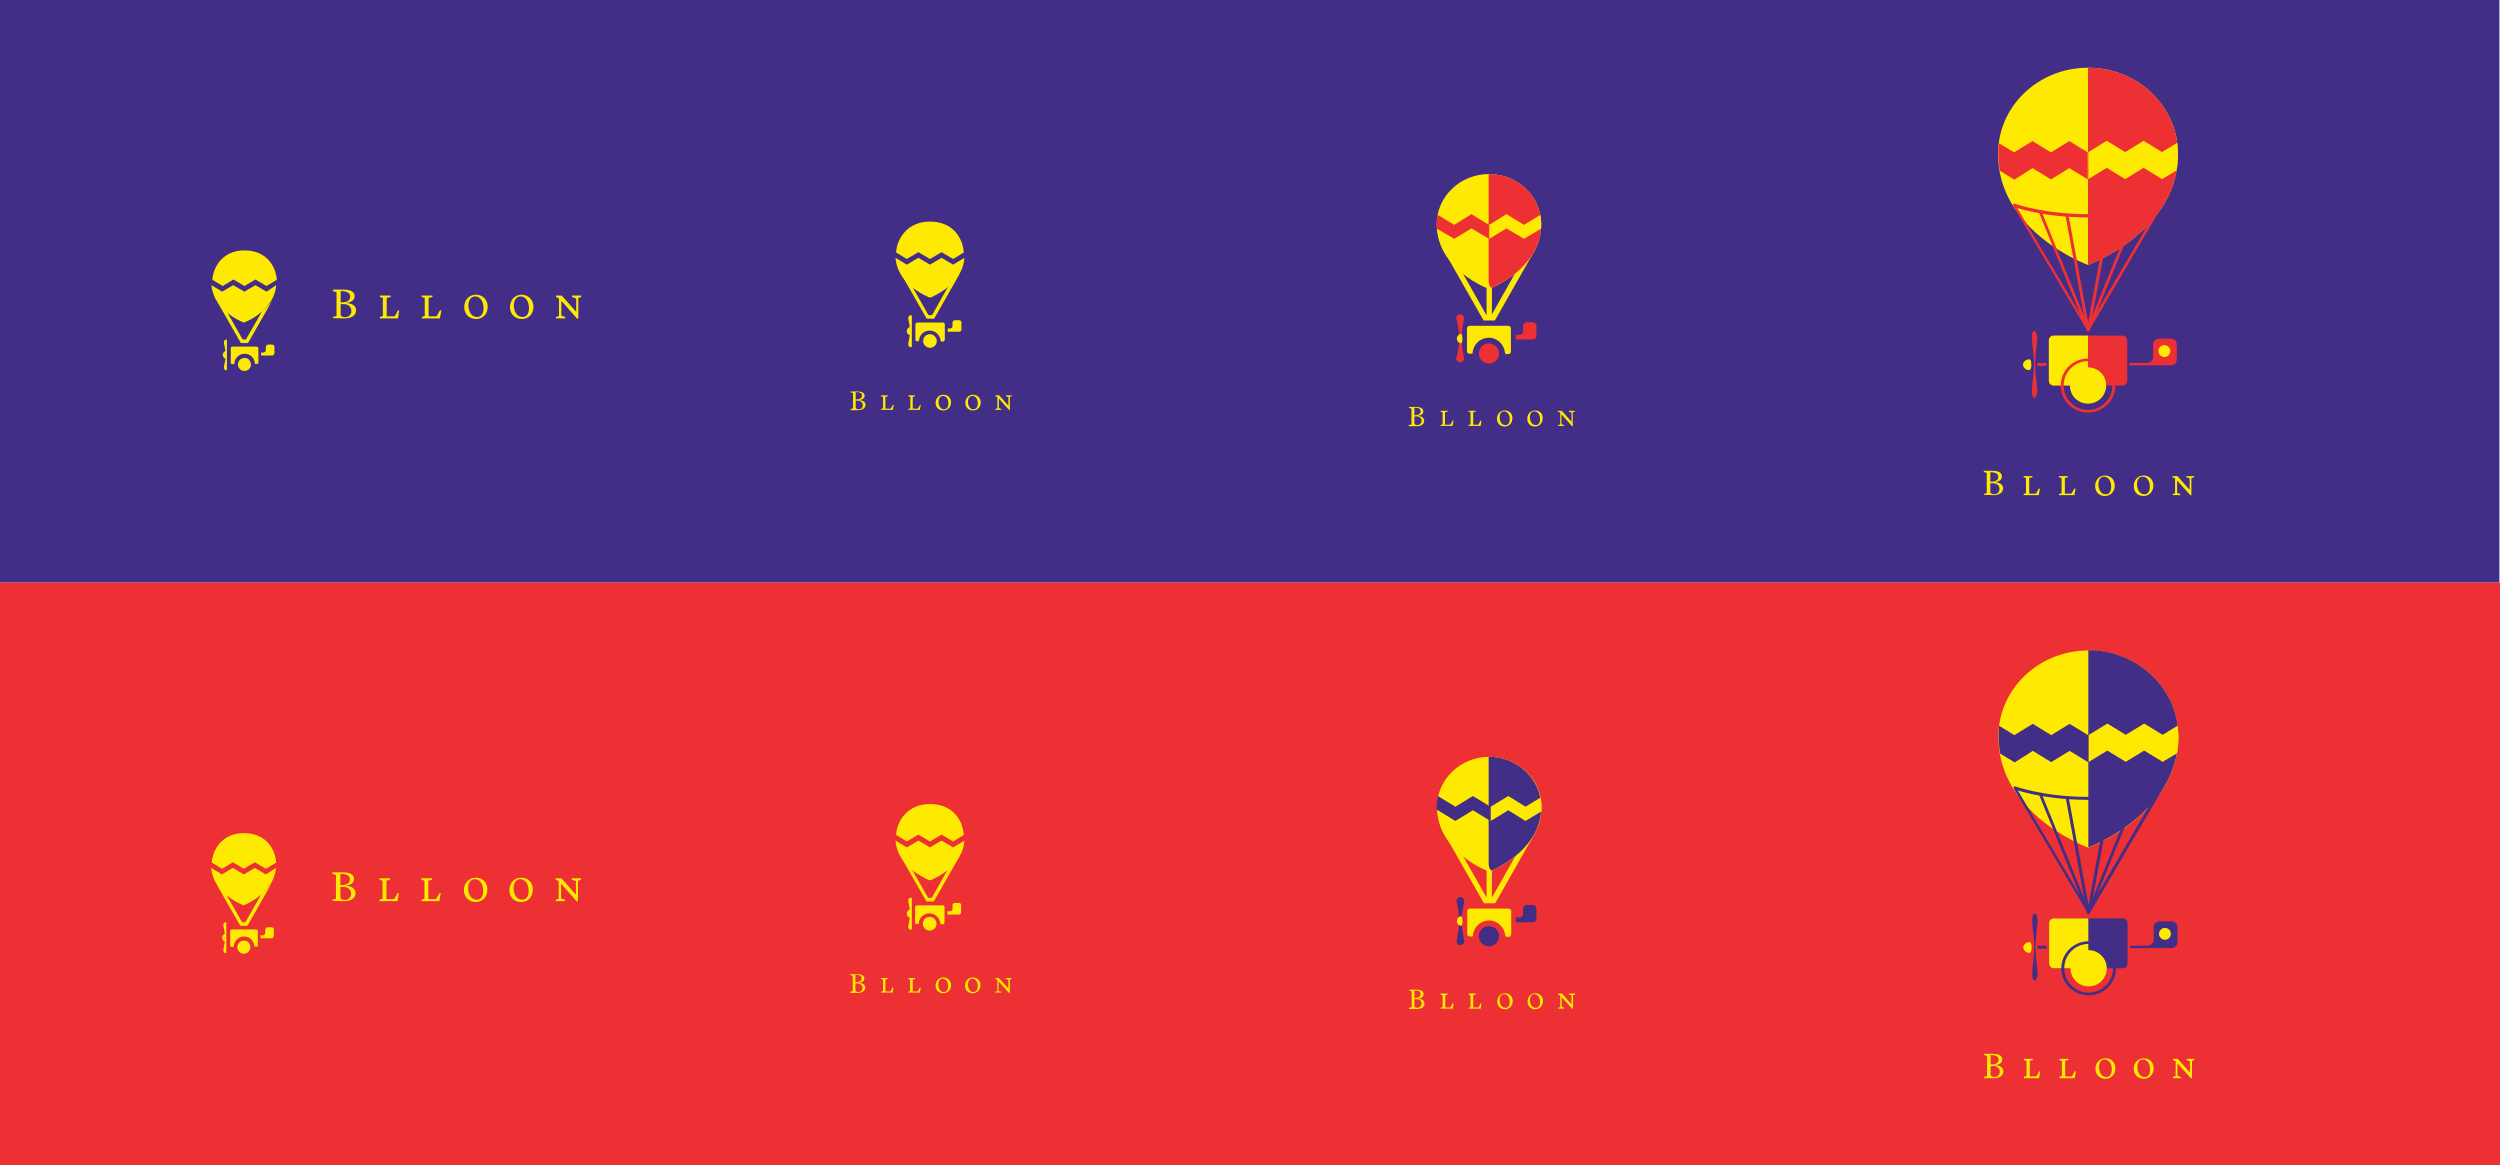 <?xml version="1.0" encoding="utf-8"?>
<!-- Generator: Adobe Illustrator 18.1.1, SVG Export Plug-In . SVG Version: 6.00 Build 0)  -->
<!DOCTYPE svg PUBLIC "-//W3C//DTD SVG 1.1//EN" "http://www.w3.org/Graphics/SVG/1.1/DTD/svg11.dtd">
<svg version="1.1" id="Layer_1" xmlns="http://www.w3.org/2000/svg" xmlns:xlink="http://www.w3.org/1999/xlink" x="0px" y="0px"
	 viewBox="0 0 841.7 392.4" enable-background="new 0 0 841.7 392.4" xml:space="preserve">
<rect x="-0.2" y="196.1" fill="#ED3033" width="841.9" height="196.2"/>
<g>
	<defs>
		<rect id="SVGID_1_" x="-0.2" y="0" width="841.9" height="392.4"/>
	</defs>
	<clipPath id="SVGID_2_">
		<use xlink:href="#SVGID_1_"  overflow="visible"/>
	</clipPath>
	<path clip-path="url(#SVGID_2_)" fill="#422D87" d="M731.1,310.2h-4c-1.1,0-2,0.9-2,2v1.7v2.5c0,1.1-0.9,2-2,2h-6v0.8h10.3h3.7
		c1.1,0,2-0.9,2-2v-5.1C733.1,311.1,732.2,310.2,731.1,310.2"/>
	<path clip-path="url(#SVGID_2_)" fill="#FEEA00" d="M733.4,248c0,26.3-30.3,37.4-30.3,37.4s-30.3-10.9-30.3-37.4
		c0-16,13.6-29,30.3-29C719.9,218.9,733.4,232,733.4,248"/>
	<path clip-path="url(#SVGID_2_)" fill="#422D87" d="M703.1,218.9c16.7,0,30.3,13,30.3,29c0,26.3-30.3,37.4-30.3,37.4V218.9z"/>
	<path clip-path="url(#SVGID_2_)" fill="#422D87" d="M684.4,252.8l6.2,3.8l6.2-3.8l6.2,3.8v-9.1l-6.2-3.8l-6.2,3.8l-6.2-3.8
		l-6.2,3.8l-5.1-3.1c-0.2,1.2-0.2,2.4-0.2,3.7c0,1.9,0.2,3.8,0.5,5.6l4.9,3L684.4,252.8z"/>
	<path clip-path="url(#SVGID_2_)" fill="#FEEA00" d="M733.2,244.3l-5.1,3.1l-6.2-3.8l-6.2,3.8l-6.2-3.8l-6.2,3.8v9.1l6.2-3.8
		l6.2,3.8l6.2-3.8l6.2,3.8l4.9-2.9c0.3-1.8,0.5-3.7,0.5-5.6C733.4,246.7,733.3,245.5,733.2,244.3"/>
	<path clip-path="url(#SVGID_2_)" fill="#422D87" d="M685,330.1c-0.4,0-0.8-0.6-0.8-2.2c0-2.3,0.7-5.7,0.7-9h0.2h0.2
		c0,3.3,0.7,6.8,0.7,9C685.9,329.5,685.5,330.1,685,330.1"/>
	<path clip-path="url(#SVGID_2_)" fill="#422D87" d="M685,307.6c-0.4,0-0.8,0.6-0.8,2.2c0,2.3,0.7,5.7,0.7,9h0.2h0.2
		c0-3.4,0.7-6.8,0.7-9C685.9,308.2,685.5,307.6,685,307.6"/>
	<path clip-path="url(#SVGID_2_)" fill="#422D87" d="M716.3,324.4c0,0.9-0.7,1.6-1.6,1.6h-23.2c-0.9,0-1.6-0.7-1.6-1.6v-13.6
		c0-0.9,0.7-1.6,1.6-1.6h23.2c0.9,0,1.6,0.7,1.6,1.6V324.4z"/>
	<path clip-path="url(#SVGID_2_)" fill="#FEEA00" d="M703.1,309.2h-11.6c-0.9,0-1.6,0.7-1.6,1.6v13.6c0,0.9,0.7,1.6,1.6,1.6h11.6
		V309.2z"/>
	<path clip-path="url(#SVGID_2_)" fill="#FEEA00" d="M684,319c0,1-0.1,1.8-0.9,1.8c-0.8,0-1.9-0.8-1.9-1.8s1.1-1.8,1.9-1.8
		C683.9,317.1,684,318,684,319"/>
	<path clip-path="url(#SVGID_2_)" fill="#FEEA00" d="M730.9,314.4c0,1.1-0.9,2-2,2c-1.1,0-2-0.9-2-2c0-1.1,0.9-2,2-2
		C730,312.4,730.9,313.3,730.9,314.4"/>
	<path clip-path="url(#SVGID_2_)" fill="#FEEA00" d="M709.3,326c0,3.4-2.7,6.1-6.1,6.1c-3.4,0-6.1-2.7-6.1-6.1
		c0-3.4,2.7-6.1,6.1-6.1C706.5,319.9,709.3,322.6,709.3,326"/>
	<path clip-path="url(#SVGID_2_)" fill="#422D87" d="M711.9,326h-0.5c0,2.3-0.9,4.3-2.4,5.8c-1.5,1.5-3.5,2.4-5.8,2.4
		c-2.3,0-4.3-0.9-5.8-2.4c-1.5-1.5-2.4-3.5-2.4-5.8c0-2.3,0.9-4.3,2.4-5.8c1.5-1.5,3.5-2.4,5.8-2.4c2.3,0,4.3,0.9,5.8,2.4
		c1.5,1.5,2.4,3.5,2.4,5.8H711.9h0.5c0-5-4.1-9.1-9.2-9.1c-5.1,0-9.2,4.1-9.2,9.1c0,5.1,4.1,9.1,9.2,9.1c5.1,0,9.2-4.1,9.2-9.1
		H711.9z"/>
	<path clip-path="url(#SVGID_2_)" fill="#422D87" d="M703.2,307.2l0.4-0.2L678.7,265l-0.4,0.2l-0.2,0.5c0,0,9.5,3.6,25,3.6
		c15.5,0,24.8-3.6,24.8-3.6l-0.2-0.5l-0.4-0.2l-24.6,41.9L703.2,307.2l0.4-0.2L703.2,307.2l0.4,0.2l24.6-41.9
		c0.1-0.2,0.1-0.4-0.1-0.6c-0.1-0.2-0.4-0.2-0.5-0.1l0,0c-0.2,0.1-9.3,3.5-24.4,3.5c-7.7,0-13.9-0.9-18.1-1.8
		c-2.1-0.4-3.8-0.9-4.9-1.2c-0.6-0.2-1-0.3-1.3-0.4c-0.1,0-0.2-0.1-0.3-0.1c0,0-0.1,0-0.1,0l0,0l0,0c-0.2-0.1-0.4,0-0.5,0.1
		c-0.1,0.2-0.2,0.4,0,0.6l24.9,41.9c0.1,0.1,0.2,0.2,0.4,0.2c0.2,0,0.3-0.1,0.4-0.2L703.2,307.2z"/>
	<path clip-path="url(#SVGID_2_)" fill="#422D87" d="M686.6,267.8l16.1,39.6c0.1,0.2,0.4,0.4,0.6,0.3c0.2-0.1,0.4-0.4,0.3-0.6
		l-16.1-39.6c-0.1-0.3-0.4-0.4-0.6-0.3C686.7,267.3,686.5,267.5,686.6,267.8"/>
	<path clip-path="url(#SVGID_2_)" fill="#422D87" d="M695.5,268.7l7.1,38.6c0,0.3,0.3,0.4,0.6,0.4c0.3,0,0.4-0.3,0.4-0.6l-7.1-38.6
		c0-0.3-0.3-0.4-0.6-0.4C695.7,268.2,695.5,268.4,695.5,268.7"/>
	<path clip-path="url(#SVGID_2_)" fill="#422D87" d="M709.8,268.5l-7.1,38.6c0,0.3,0.1,0.5,0.4,0.6c0.3,0.1,0.5-0.1,0.6-0.4
		l7.1-38.6c0-0.3-0.1-0.5-0.4-0.6C710.1,268.1,709.9,268.2,709.8,268.5"/>
	<path clip-path="url(#SVGID_2_)" fill="#422D87" d="M718.8,267.4L702.7,307c-0.1,0.2,0,0.5,0.3,0.6c0.2,0.1,0.5,0,0.6-0.3
		l16.1-39.6c0.1-0.2,0-0.5-0.3-0.6C719.2,267,718.9,267.2,718.8,267.4"/>
</g>
<rect x="686" y="318.4" fill="#422D87" width="3.1" height="1"/>
<g>
	<defs>
		<rect id="SVGID_3_" x="-0.2" y="0" width="841.9" height="392.4"/>
	</defs>
	<clipPath id="SVGID_4_">
		<use xlink:href="#SVGID_3_"  overflow="visible"/>
	</clipPath>
	<path clip-path="url(#SVGID_4_)" fill="#FEEA00" d="M88.1,300.9l-5.5,9.6h-1.1l-5.4-9.5c0,0-0.1-0.1-0.1-0.1
		c-1.1-0.9-2.1-2-3.1-3.2l8,14h2.4l8.2-14.4C90.5,298.8,89.3,300,88.1,300.9"/>
	<path clip-path="url(#SVGID_4_)" fill="#FEEA00" d="M91.4,312.2h-1.3c-0.4,0-0.8,0.4-0.8,0.8v1.1c0,0.4-0.4,0.8-0.8,0.8h-0.8v1h2.5
		h1.2c0.4,0,0.8-0.4,0.8-0.8V313C92.2,312.5,91.9,312.2,91.4,312.2"/>
	<path clip-path="url(#SVGID_4_)" fill="#FEEA00" d="M86.8,318.3v-4.8c0-0.3-0.3-0.6-0.6-0.6H78c0,0-0.1,0-0.1,0
		c-0.3,0.1-0.4,0.3-0.4,0.6v2.5v1.9v0.4c0,0.3,0.2,0.5,0.4,0.5h0.6c0,0,0.2,0,0.2-0.2c0.1-1.8,1.6-3.3,3.5-3.3
		c0.4,0,0.8,0.1,1.1,0.2c0,0,0,0,0,0c1.3,0.4,2.2,1.6,2.3,3c0,0.2,0.2,0.2,0.2,0.2h0.6C86.7,318.8,86.8,318.6,86.8,318.3"/>
	<path clip-path="url(#SVGID_4_)" fill="#FEEA00" d="M77.4,318.3c0,0.3,0.2,0.5,0.4,0.5h0C77.6,318.8,77.4,318.6,77.4,318.3"/>
	<path clip-path="url(#SVGID_4_)" fill="#FEEA00" d="M83.4,317.1c-0.4-0.3-0.8-0.4-1.3-0.4c-1.2,0-2.2,1-2.2,2.2
		c0,1.2,1,2.2,2.2,2.2c1.2,0,2.2-1,2.2-2.2C84.3,318.1,83.9,317.5,83.4,317.1"/>
	<path clip-path="url(#SVGID_4_)" fill="#FEEA00" d="M78.4,290.3l3.7,2.2h0l3.7-2.2l3.7,2.2l3.5-2.1c-0.4-5-3.8-9.9-10.9-9.9
		s-10.5,5.3-10.8,9.9l3.5,2.1L78.4,290.3z"/>
	<path clip-path="url(#SVGID_4_)" fill="#FEEA00" d="M89.5,294.4l-3.7-2.2l-3.7,2.2h0h0h0l-3.7-2.2l-3.7,2.2l-3.6-2.2
		c0.1,1.4,0.5,2.7,1,3.9v0c0.3,0.8,0.8,1.5,1.2,2.1c0.9,1.3,2,2.4,3.1,3.3c2.1,1.7,4.1,2.7,5.1,3.1c0.3,0.1,0.5,0.2,0.5,0.2v0
		c0,0,0,0,0,0c0,0,0,0,0,0v0c0.1,0,0.3-0.1,0.5-0.2c1-0.4,3.1-1.5,5.1-3.1c1.1-0.9,2.2-2,3.1-3.3c0.5-0.7,0.9-1.4,1.2-2.1v0
		c0.5-1.2,0.9-2.5,1-3.9L89.5,294.4z"/>
	<path clip-path="url(#SVGID_4_)" fill="#FEEA00" d="M76,310.5c-0.5,0-0.8,0.4-0.8,0.9c0,0.1,0,0.2,0,0.3l0.5,2.7
		c-0.1,0-0.1,0-0.2,0.1c-0.4,0.2-0.7,0.7-0.7,1.2c0,0.5,0.3,1,0.7,1.2c0,0,0.1,0,0.2,0.1l-0.5,2.7c0,0.1,0,0.2,0,0.3
		c0,0.5,0.4,0.9,0.8,0.9c0.1,0,0.2,0,0.2-0.3v-3.7v-2.2v-3.7C76.3,310.5,76.1,310.5,76,310.5"/>
	<path clip-path="url(#SVGID_4_)" fill="#FEEA00" d="M319.4,292.2l-5.7,10.1h-1.2l-5.7-10c0,0-0.1-0.1-0.1-0.1
		c-1.1-0.9-2.3-2.1-3.2-3.4l8.4,14.7h2.5l8.6-15.1C321.9,289.9,320.7,291.2,319.4,292.2"/>
	<path clip-path="url(#SVGID_4_)" fill="#FEEA00" d="M322.9,304h-1.4c-0.5,0-0.8,0.4-0.8,0.8v1.2c0,0.5-0.4,0.8-0.8,0.8H319v1.1h2.6
		h1.2c0.5,0,0.8-0.4,0.8-0.8v-2.3C323.7,304.4,323.3,304,322.9,304"/>
	<path clip-path="url(#SVGID_4_)" fill="#FEEA00" d="M318,310.5v-5.1c0-0.3-0.3-0.6-0.6-0.6h-8.7c0,0-0.1,0-0.1,0
		c-0.3,0.1-0.5,0.3-0.5,0.6v2.7v2v0.4c0,0.3,0.2,0.5,0.4,0.6h0.6c0,0,0.2,0,0.2-0.2c0.1-1.9,1.7-3.4,3.6-3.4c0.4,0,0.8,0.1,1.2,0.2
		c0,0,0,0,0,0c1.4,0.5,2.3,1.7,2.5,3.2c0,0.3,0.3,0.3,0.3,0.3h0.6C317.9,311,318,310.7,318,310.5"/>
	<path clip-path="url(#SVGID_4_)" fill="#FEEA00" d="M308.1,310.5c0,0.3,0.2,0.6,0.4,0.6h0C308.3,310.9,308.1,310.7,308.1,310.5"/>
	<path clip-path="url(#SVGID_4_)" fill="#FEEA00" d="M314.4,309.2c-0.4-0.3-0.9-0.5-1.4-0.5c-1.3,0-2.3,1-2.3,2.3
		c0,1.2,1,2.3,2.3,2.3c1.3,0,2.3-1,2.3-2.3C315.3,310.3,315,309.6,314.4,309.2"/>
	<path clip-path="url(#SVGID_4_)" fill="#FEEA00" d="M309.2,281l3.9,2.3h0l3.9-2.3l3.9,2.3l3.6-2.2c-0.4-5.3-4-10.4-11.4-10.4
		c-7.4,0-11.1,5.5-11.4,10.4l3.6,2.2L309.2,281z"/>
	<path clip-path="url(#SVGID_4_)" fill="#FEEA00" d="M320.9,285.3L317,283l-3.9,2.3h0h0h0l-3.9-2.3l-3.9,2.3l-3.8-2.3
		c0.1,1.5,0.5,2.9,1,4.1v0c0.4,0.8,0.8,1.6,1.3,2.3c1,1.4,2.1,2.5,3.3,3.5c2.2,1.8,4.4,2.8,5.4,3.3c0.3,0.1,0.5,0.2,0.6,0.2v0
		c0,0,0,0,0,0c0,0,0,0,0,0v0c0.1,0,0.3-0.1,0.6-0.2c1-0.5,3.2-1.5,5.4-3.3c1.2-1,2.3-2.1,3.3-3.5c0.5-0.7,0.9-1.4,1.3-2.3v0
		c0.5-1.2,0.9-2.6,1-4.1L320.9,285.3z"/>
	<path clip-path="url(#SVGID_4_)" fill="#FEEA00" d="M306.7,302.2c-0.5,0-0.9,0.4-0.9,0.9c0,0.1,0,0.2,0,0.3l0.5,2.8
		c-0.1,0-0.1,0-0.2,0.1c-0.5,0.3-0.8,0.7-0.8,1.3c0,0.6,0.3,1,0.8,1.3c0,0,0.1,0,0.2,0.1l-0.5,2.8c0,0.1,0,0.2,0,0.3
		c0,0.5,0.4,0.9,0.9,0.9c0.1,0,0.3,0,0.3-0.3v-3.9v-2.4v-3.9C307,302.3,306.8,302.2,306.7,302.2"/>
	<path clip-path="url(#SVGID_4_)" fill="#FEEA00" d="M114.6,298.6v3.7c0.2,0.4,0.7,0.7,1.5,0.7c1,0,2.1-0.7,2.1-2.1
		c0-1.3-0.9-2.1-2.1-2.3H114.6z M114.6,298c1.4,0,3.2-0.2,3.2-1.9c0-1.3-1.1-1.9-3.2-1.9V298z M111.9,302.9l1.2-0.3v-8l-1.2-0.4
		v-0.5l3.4,0c2.5,0,3.9,0.7,3.9,2.2c0,1.5-1.4,2.1-2.8,2.3v0c1.7,0.1,3.3,0.8,3.3,2.5c0,1.7-1.6,2.8-4.2,2.7l-3.6-0.1V302.9z"/>
</g>
<polygon fill="#FEEA00" points="132.7,302.7 133.9,300.7 134.3,300.7 133.8,303.4 127.8,303.4 127.8,302.9 128.8,302.6 128.8,296.5 
	127.8,296.2 127.8,295.7 131.3,295.7 131.3,296.2 130.1,296.5 130.1,302.7 "/>
<polygon fill="#FEEA00" points="146.8,302.7 148,300.7 148.4,300.7 147.9,303.4 141.9,303.4 141.9,302.9 142.9,302.6 142.9,296.5 
	141.9,296.2 141.9,295.7 145.5,295.7 145.5,296.2 144.2,296.5 144.2,302.7 "/>
<g>
	<defs>
		<rect id="SVGID_5_" x="-0.2" y="0" width="841.9" height="392.4"/>
	</defs>
	<clipPath id="SVGID_6_">
		<use xlink:href="#SVGID_5_"  overflow="visible"/>
	</clipPath>
	<path clip-path="url(#SVGID_6_)" fill="#FEEA00" d="M162.7,299.9c0-2.1-1.1-3.9-2.8-3.9c-1.4,0-2.3,1.2-2.3,3
		c0,1.7,0.8,3.9,2.9,3.9C161.7,303,162.7,302,162.7,299.9 M164.1,299.5c0,2.4-1.6,4.2-3.9,4.2c-2.3,0-4-1.6-4-4c0-2.4,1.6-4.2,4-4.2
		C162.5,295.5,164.1,297.1,164.1,299.5"/>
	<path clip-path="url(#SVGID_6_)" fill="#FEEA00" d="M178,299.9c0-2.1-1.1-3.9-2.8-3.9c-1.4,0-2.3,1.2-2.3,3c0,1.7,0.8,3.9,2.9,3.9
		C177,303,178,302,178,299.9 M179.4,299.5c0,2.4-1.6,4.2-3.9,4.2c-2.3,0-4-1.6-4-4c0-2.4,1.6-4.2,4-4.2
		C177.8,295.5,179.4,297.1,179.4,299.5"/>
</g>
<polygon fill="#FEEA00" points="194.2,303.5 188.9,297.5 188.9,302.5 190.2,302.9 190.2,303.4 187.1,303.4 187.1,302.9 188.1,302.6 
	188.1,296.6 187.1,296.2 187.1,295.7 189,295.7 193.9,301.2 193.9,296.6 192.5,296.2 192.5,295.7 195.6,295.7 195.6,296.2 
	194.6,296.5 194.6,302.2 194.6,303.4 "/>
<g>
	<defs>
		<rect id="SVGID_7_" x="-0.2" y="0" width="841.9" height="392.4"/>
	</defs>
	<clipPath id="SVGID_8_">
		<use xlink:href="#SVGID_7_"  overflow="visible"/>
	</clipPath>
	<path clip-path="url(#SVGID_8_)" fill="#FEEA00" d="M288,331.1v2.4c0.1,0.3,0.5,0.5,1,0.5c0.7,0,1.4-0.5,1.4-1.4
		c0-0.8-0.6-1.3-1.4-1.5H288z M288,330.7c0.9,0,2.1-0.2,2.1-1.3c0-0.9-0.7-1.2-2.1-1.2V330.7z M286.3,333.9l0.8-0.2v-5.2l-0.8-0.2
		V328l2.2,0c1.7,0,2.5,0.5,2.5,1.4c0,1-0.9,1.4-1.8,1.5v0c1.1,0.1,2.1,0.5,2.1,1.6c0,1.1-1,1.8-2.7,1.8l-2.3,0V333.9z"/>
</g>
<polygon fill="#FEEA00" points="299.8,333.8 300.5,332.5 300.8,332.5 300.5,334.2 296.6,334.2 296.6,333.9 297.3,333.7 297.3,329.8 
	296.6,329.6 296.6,329.3 298.9,329.3 298.9,329.6 298.1,329.8 298.1,333.8 "/>
<polygon fill="#FEEA00" points="309,333.8 309.7,332.5 310,332.5 309.7,334.2 305.8,334.2 305.8,333.9 306.4,333.7 306.4,329.8 
	305.8,329.6 305.8,329.3 308.1,329.3 308.1,329.6 307.3,329.8 307.3,333.8 "/>
<g>
	<defs>
		<rect id="SVGID_9_" x="-0.2" y="0" width="841.9" height="392.4"/>
	</defs>
	<clipPath id="SVGID_10_">
		<use xlink:href="#SVGID_9_"  overflow="visible"/>
	</clipPath>
	<path clip-path="url(#SVGID_10_)" fill="#FEEA00" d="M319.2,332c0-1.4-0.7-2.5-1.8-2.5c-0.9,0-1.5,0.8-1.5,2c0,1.1,0.5,2.5,1.8,2.5
		C318.6,334,319.2,333.4,319.2,332 M320.2,331.7c0,1.5-1.1,2.7-2.6,2.7c-1.5,0-2.6-1-2.6-2.6c0-1.5,1.1-2.7,2.6-2.7
		C319.1,329.1,320.2,330.2,320.2,331.7"/>
	<path clip-path="url(#SVGID_10_)" fill="#FEEA00" d="M329.2,332c0-1.4-0.7-2.5-1.8-2.5c-0.9,0-1.5,0.8-1.5,2c0,1.1,0.5,2.5,1.8,2.5
		C328.5,334,329.2,333.4,329.2,332 M330.1,331.7c0,1.5-1.1,2.7-2.6,2.7c-1.5,0-2.6-1-2.6-2.6c0-1.5,1.1-2.7,2.6-2.7
		C329.1,329.1,330.1,330.2,330.1,331.7"/>
</g>
<polygon fill="#FEEA00" points="339.7,334.3 336.2,330.4 336.2,333.7 337.1,333.9 337.1,334.2 335.1,334.2 335.1,333.9 335.8,333.7 
	335.8,329.9 335.1,329.6 335.1,329.3 336.3,329.3 339.5,332.8 339.5,329.9 338.6,329.6 338.6,329.3 340.6,329.3 340.6,329.6 
	340,329.8 340,333.4 340,334.2 "/>
<g>
	<defs>
		<rect id="SVGID_11_" x="-0.2" y="0" width="841.9" height="392.4"/>
	</defs>
	<clipPath id="SVGID_12_">
		<use xlink:href="#SVGID_11_"  overflow="visible"/>
	</clipPath>
	<path clip-path="url(#SVGID_12_)" fill="#422D87" d="M493,303.3c0,0.7-0.6,1.3-1.3,1.3c-0.7,0-1.3-0.6-1.3-1.3
		c0-0.7,0.6-1.3,1.3-1.3C492.4,302.1,493,302.6,493,303.3"/>
</g>
<polygon fill="#422D87" points="491.7,310.9 490.4,303.3 493,303.3 "/>
<g>
	<defs>
		<rect id="SVGID_13_" x="-0.2" y="0" width="841.9" height="392.4"/>
	</defs>
	<clipPath id="SVGID_14_">
		<use xlink:href="#SVGID_13_"  overflow="visible"/>
	</clipPath>
	<path clip-path="url(#SVGID_14_)" fill="#422D87" d="M493,316.9c0-0.7-0.6-1.3-1.3-1.3c-0.7,0-1.3,0.6-1.3,1.3
		c0,0.7,0.6,1.3,1.3,1.3C492.4,318.2,493,317.6,493,316.9"/>
</g>
<polygon fill="#422D87" points="491.7,309.3 490.4,316.9 493,316.9 "/>
<g>
	<defs>
		<rect id="SVGID_15_" x="-0.2" y="0" width="841.9" height="392.4"/>
	</defs>
	<clipPath id="SVGID_16_">
		<use xlink:href="#SVGID_15_"  overflow="visible"/>
	</clipPath>
	<path clip-path="url(#SVGID_16_)" fill="#FEEA00" d="M492.1,308.5c-0.9,0-1.6,0.7-1.6,1.6c0,0.9,0.7,1.6,1.6,1.6
		c0.2-0.5,0.3-1.1,0.3-1.6C492.4,309.6,492.3,309.1,492.1,308.5"/>
	<path clip-path="url(#SVGID_16_)" fill="#FEEA00" d="M501.4,303.8c-0.5,0-0.9-0.4-0.9-0.9v-24.1c0-0.5,0.4-0.9,0.9-0.9
		c0.5,0,0.9,0.4,0.9,0.9V303C502.3,303.4,501.9,303.8,501.4,303.8"/>
	<path clip-path="url(#SVGID_16_)" fill="#FEEA00" d="M510.9,287l-8.6,15.2h-1.8l-8.5-15c-0.1-0.1-0.1-0.1-0.2-0.2
		c-1.7-1.4-3.4-3.1-4.8-5l12.6,22.1h3.8l12.9-22.7C514.6,283.6,512.8,285.4,510.9,287"/>
	<path clip-path="url(#SVGID_16_)" fill="#422D87" d="M516.1,304.7H514c-0.7,0-1.2,0.6-1.2,1.2v1.8c0,0.7-0.6,1.2-1.2,1.2h-1.3v1.6
		h3.9h1.9c0.7,0,1.2-0.6,1.2-1.2v-3.4C517.3,305.3,516.8,304.7,516.1,304.7"/>
	<path clip-path="url(#SVGID_16_)" fill="#FEEA00" d="M508.8,314.4v-7.6c0-0.5-0.4-0.9-0.9-0.9h-13c-0.1,0-0.1,0-0.2,0
		c-0.4,0.1-0.7,0.5-0.7,0.9v4v3v0.7c0,0.4,0.3,0.7,0.7,0.8h0.9c0,0,0.3,0,0.3-0.3c0.2-2.9,2.6-5.1,5.5-5.1c0.6,0,1.2,0.1,1.7,0.3
		c0,0,0,0,0,0c2,0.7,3.5,2.6,3.7,4.8c0,0.4,0.4,0.4,0.4,0.4h1C508.6,315.2,508.8,314.8,508.8,314.4"/>
	<path clip-path="url(#SVGID_16_)" fill="#FEEA00" d="M493.9,314.4c0,0.4,0.3,0.8,0.6,0.8h0C494.2,315.1,493.9,314.8,493.9,314.4"/>
	<path clip-path="url(#SVGID_16_)" fill="#422D87" d="M503.4,312.5c-0.6-0.4-1.3-0.7-2.1-0.7c-1.9,0-3.4,1.5-3.4,3.4
		c0,1.9,1.5,3.4,3.4,3.4s3.4-1.5,3.4-3.4C504.8,314.1,504.2,313.1,503.4,312.5"/>
	<path clip-path="url(#SVGID_16_)" fill="#FEEA00" d="M519,271.7c0,15.3-17.6,21.8-17.6,21.8s-17.6-6.4-17.6-21.8
		c0-9.3,7.9-16.9,17.6-16.9C511.1,254.8,519,262.3,519,271.7"/>
	<path clip-path="url(#SVGID_16_)" fill="#422D87" d="M501.3,254.8c9.7,0,17.6,7.6,17.6,16.9c0,13.1-13,19.8-16.7,21.4
		c-0.8-0.3-1-1.7-1-2.4V254.8z"/>
</g>
<g>
	<defs>
		<path id="SVGID_17_" d="M483.7,271.7c0,15.4,17.6,21.8,17.6,21.8S519,287,519,271.7c0-9.3-7.9-16.9-17.6-16.9
			C491.6,254.8,483.7,262.3,483.7,271.7"/>
	</defs>
	<clipPath id="SVGID_18_">
		<use xlink:href="#SVGID_17_"  overflow="visible"/>
	</clipPath>
	<polyline clip-path="url(#SVGID_18_)" fill="#422D87" points="501.8,271.6 495.9,268 490,271.6 483.4,267.6 481.3,271.1 
		483.1,272.2 490,276.4 495.9,272.8 501.8,276.4 	"/>
	<polyline clip-path="url(#SVGID_18_)" fill="#FEEA00" points="501.9,271.6 507.8,268 513.6,271.6 520.2,267.6 522.3,271.1 
		520.6,272.2 513.6,276.4 507.8,272.8 501.9,276.4 	"/>
</g>
<g>
	<defs>
		<rect id="SVGID_19_" x="-0.2" y="0" width="841.9" height="392.4"/>
	</defs>
	<clipPath id="SVGID_20_">
		<use xlink:href="#SVGID_19_"  overflow="visible"/>
	</clipPath>
	<path clip-path="url(#SVGID_20_)" fill="#FEEA00" d="M476.2,336.4v2.4c0.1,0.3,0.5,0.5,1,0.5c0.7,0,1.4-0.5,1.4-1.4
		c0-0.9-0.6-1.4-1.4-1.5H476.2z M476.2,336c0.9,0,2.1-0.2,2.1-1.3c0-0.9-0.7-1.3-2.1-1.2V336z M474.5,339.3l0.8-0.2v-5.3l-0.8-0.3
		v-0.3l2.2,0c1.7,0,2.6,0.5,2.6,1.5c0,1-0.9,1.4-1.9,1.5v0c1.1,0.1,2.2,0.5,2.2,1.7c0,1.1-1,1.9-2.8,1.8l-2.4,0V339.3z"/>
</g>
<polygon fill="#FEEA00" points="488.3,339.2 489.1,337.8 489.4,337.8 489.1,339.6 485,339.6 485,339.3 485.7,339.1 485.7,335.1 
	485,334.9 485,334.5 487.4,334.5 487.4,334.9 486.6,335 486.6,339.2 "/>
<polygon fill="#FEEA00" points="497.8,339.2 498.5,337.8 498.8,337.8 498.5,339.6 494.5,339.6 494.5,339.3 495.1,339.1 495.1,335.1 
	494.5,334.9 494.5,334.5 496.8,334.5 496.8,334.9 496,335 496,339.2 "/>
<g>
	<defs>
		<rect id="SVGID_21_" x="-0.2" y="0" width="841.9" height="392.4"/>
	</defs>
	<clipPath id="SVGID_22_">
		<use xlink:href="#SVGID_21_"  overflow="visible"/>
	</clipPath>
	<path clip-path="url(#SVGID_22_)" fill="#FEEA00" d="M508.3,337.3c0-1.4-0.7-2.6-1.9-2.6c-1,0-1.5,0.8-1.5,2c0,1.1,0.5,2.6,1.9,2.6
		C507.7,339.4,508.3,338.7,508.3,337.3 M509.3,337c0,1.6-1.1,2.8-2.6,2.8c-1.6,0-2.6-1.1-2.6-2.6c0-1.6,1.1-2.8,2.6-2.8
		C508.2,334.4,509.3,335.5,509.3,337"/>
	<path clip-path="url(#SVGID_22_)" fill="#FEEA00" d="M518.5,337.3c0-1.4-0.7-2.6-1.9-2.6c-1,0-1.5,0.8-1.5,2c0,1.1,0.5,2.6,1.9,2.6
		C517.9,339.4,518.5,338.7,518.5,337.3 M519.5,337c0,1.6-1.1,2.8-2.6,2.8c-1.6,0-2.6-1.1-2.6-2.6c0-1.6,1.1-2.8,2.6-2.8
		C518.4,334.4,519.5,335.5,519.5,337"/>
</g>
<polygon fill="#FEEA00" points="529.4,339.7 525.8,335.7 525.8,339 526.7,339.3 526.7,339.6 524.6,339.6 524.6,339.3 525.3,339.1 
	525.3,335.1 524.6,334.9 524.6,334.5 525.9,334.5 529.1,338.2 529.1,335.1 528.2,334.8 528.2,334.5 530.3,334.5 530.3,334.9 
	529.6,335.1 529.6,338.8 529.6,339.6 "/>
<g>
	<defs>
		<rect id="SVGID_23_" x="-0.2" y="0" width="841.9" height="392.4"/>
	</defs>
	<clipPath id="SVGID_24_">
		<use xlink:href="#SVGID_23_"  overflow="visible"/>
	</clipPath>
	<path clip-path="url(#SVGID_24_)" fill="#FEEA00" d="M670.2,358.9v3.1c0.2,0.3,0.6,0.6,1.3,0.6c0.9,0,1.8-0.6,1.8-1.8
		c0-1.1-0.8-1.7-1.8-1.9H670.2z M670.2,358.4c1.1,0,2.7-0.2,2.7-1.6c0-1.1-0.9-1.6-2.7-1.6V358.4z M668,362.6l1-0.3v-6.8l-1-0.3
		v-0.4l2.8,0c2.2,0,3.3,0.6,3.3,1.9c0,1.3-1.1,1.8-2.4,1.9v0c1.4,0.1,2.8,0.7,2.8,2.1c0,1.4-1.3,2.4-3.5,2.3l-3,0V362.6z"/>
</g>
<polygon fill="#FEEA00" points="685.6,362.4 686.6,360.7 686.9,360.7 686.5,363 681.4,363 681.4,362.5 682.3,362.3 682.3,357.2 
	681.4,356.9 681.4,356.5 684.4,356.5 684.4,356.9 683.4,357.1 683.4,362.4 "/>
<polygon fill="#FEEA00" points="697.6,362.4 698.5,360.7 698.9,360.7 698.5,363 693.4,363 693.4,362.5 694.2,362.3 694.2,357.2 
	693.4,356.9 693.4,356.5 696.4,356.5 696.4,356.9 695.3,357.1 695.3,362.4 "/>
<g>
	<defs>
		<rect id="SVGID_25_" x="-0.2" y="0" width="841.9" height="392.4"/>
	</defs>
	<clipPath id="SVGID_26_">
		<use xlink:href="#SVGID_25_"  overflow="visible"/>
	</clipPath>
	<path clip-path="url(#SVGID_26_)" fill="#FEEA00" d="M711,360c0-1.8-0.9-3.3-2.4-3.3c-1.2,0-1.9,1-1.9,2.6c0,1.4,0.7,3.3,2.4,3.3
		C710.1,362.7,711,361.8,711,360 M712.2,359.7c0,2-1.4,3.5-3.3,3.5c-2,0-3.4-1.3-3.4-3.4c0-2,1.4-3.5,3.4-3.5
		C710.8,356.3,712.2,357.7,712.2,359.7"/>
	<path clip-path="url(#SVGID_26_)" fill="#FEEA00" d="M723.9,360c0-1.8-0.9-3.3-2.4-3.3c-1.2,0-1.9,1-1.9,2.6c0,1.4,0.7,3.3,2.4,3.3
		C723.1,362.7,723.9,361.8,723.9,360 M725.1,359.7c0,2-1.4,3.5-3.3,3.5c-2,0-3.4-1.3-3.4-3.4c0-2,1.4-3.5,3.4-3.5
		C723.8,356.3,725.1,357.7,725.1,359.7"/>
</g>
<polygon fill="#FEEA00" points="737.7,363.1 733.1,358 733.1,362.2 734.2,362.6 734.2,363 731.6,363 731.6,362.5 732.5,362.3 
	732.5,357.3 731.6,356.9 731.6,356.5 733.2,356.5 737.3,361.1 737.3,357.3 736.2,356.9 736.2,356.5 738.8,356.5 738.8,356.9 
	738,357.2 738,361.9 738,362.9 "/>
<rect x="0" y="0" fill="#422D87" width="841.5" height="196.1"/>
<g>
	<defs>
		<rect id="SVGID_27_" x="-0.2" y="0" width="841.9" height="392.4"/>
	</defs>
	<clipPath id="SVGID_28_">
		<use xlink:href="#SVGID_27_"  overflow="visible"/>
	</clipPath>
	<path clip-path="url(#SVGID_28_)" fill="#ED3033" d="M730.9,114h-4c-1.1,0-2,0.9-2,2v1.7v2.5c0,1.1-0.9,2-2,2h-6v0.8h10.3h3.7
		c1.1,0,2-0.9,2-2V116C732.9,114.9,732,114,730.9,114"/>
	<path clip-path="url(#SVGID_28_)" fill="#FEEA00" d="M733.3,51.8c0,26.3-30.3,37.4-30.3,37.4s-30.3-10.9-30.3-37.4
		c0-16,13.5-29,30.3-29C719.7,22.8,733.3,35.8,733.3,51.8"/>
	<path clip-path="url(#SVGID_28_)" fill="#ED3033" d="M703,22.8c16.7,0,30.3,13,30.3,29c0,26.3-30.3,37.4-30.3,37.4V22.8z"/>
	<path clip-path="url(#SVGID_28_)" fill="#ED3033" d="M684.3,56.6l6.2,3.8l6.2-3.8l6.2,3.8v-9.1l-6.2-3.8l-6.2,3.8l-6.2-3.8
		l-6.2,3.8l-5.1-3.1c-0.2,1.2-0.2,2.4-0.2,3.7c0,1.9,0.2,3.8,0.5,5.6l4.9,3L684.3,56.6z"/>
	<path clip-path="url(#SVGID_28_)" fill="#FEEA00" d="M733,48.1l-5.1,3.1l-6.2-3.8l-6.2,3.8l-6.2-3.8l-6.2,3.8v9.1l6.2-3.8l6.2,3.8
		l6.2-3.8l6.2,3.8l4.9-2.9c0.3-1.8,0.5-3.7,0.5-5.6C733.3,50.6,733.2,49.4,733,48.1"/>
	<path clip-path="url(#SVGID_28_)" fill="#ED3033" d="M684.9,133.9c-0.4,0-0.8-0.6-0.8-2.2c0-2.3,0.7-5.7,0.7-9h0.2h0.2
		c0,3.3,0.7,6.8,0.7,9C685.7,133.3,685.3,133.9,684.9,133.9"/>
	<path clip-path="url(#SVGID_28_)" fill="#ED3033" d="M684.9,111.4c-0.4,0-0.8,0.6-0.8,2.2c0,2.3,0.7,5.7,0.7,9h0.2h0.2
		c0-3.3,0.7-6.8,0.7-9C685.7,112,685.3,111.4,684.9,111.4"/>
	<path clip-path="url(#SVGID_28_)" fill="#ED3033" d="M716.2,128.2c0,0.9-0.7,1.6-1.6,1.6h-23.1c-0.9,0-1.6-0.7-1.6-1.6v-13.6
		c0-0.9,0.7-1.6,1.6-1.6h23.1c0.9,0,1.6,0.7,1.6,1.6V128.2z"/>
	<path clip-path="url(#SVGID_28_)" fill="#FEEA00" d="M703,113h-11.6c-0.9,0-1.6,0.7-1.6,1.6v13.6c0,0.9,0.7,1.6,1.6,1.6H703V113z"
		/>
	<path clip-path="url(#SVGID_28_)" fill="#FEEA00" d="M683.9,122.8c0,1-0.1,1.8-0.9,1.8c-0.8,0-1.9-0.8-1.9-1.8c0-1,1.1-1.8,1.9-1.8
		C683.8,120.9,683.9,121.8,683.9,122.8"/>
	<path clip-path="url(#SVGID_28_)" fill="#FEEA00" d="M730.7,118.2c0,1.1-0.9,2-2,2c-1.1,0-2-0.9-2-2c0-1.1,0.9-2,2-2
		C729.8,116.2,730.7,117.1,730.7,118.2"/>
	<path clip-path="url(#SVGID_28_)" fill="#FEEA00" d="M709.1,129.8c0,3.4-2.7,6.1-6.1,6.1c-3.4,0-6.1-2.7-6.1-6.1
		c0-3.4,2.7-6.1,6.1-6.1C706.4,123.7,709.1,126.4,709.1,129.8"/>
	<path clip-path="url(#SVGID_28_)" fill="#ED3033" d="M711.7,129.8h-0.5c0,2.3-0.9,4.3-2.4,5.8c-1.5,1.5-3.5,2.4-5.8,2.4
		c-2.3,0-4.3-0.9-5.8-2.4c-1.5-1.5-2.4-3.5-2.4-5.8c0-2.3,0.9-4.3,2.4-5.8c1.5-1.5,3.5-2.4,5.8-2.4c2.3,0,4.3,0.9,5.8,2.4
		c1.5,1.5,2.4,3.5,2.4,5.8H711.7h0.5c0-5-4.1-9.1-9.2-9.1c-5.1,0-9.2,4.1-9.2,9.1c0,5.1,4.1,9.1,9.2,9.1c5.1,0,9.2-4.1,9.2-9.1
		H711.7z"/>
	<path clip-path="url(#SVGID_28_)" fill="#ED3033" d="M703,111l0.4-0.2l-24.9-41.9l-0.4,0.2l-0.2,0.5c0,0,9.5,3.6,25,3.6
		c15.5,0,24.7-3.6,24.8-3.6l-0.2-0.4l-0.4-0.2l-24.6,41.9L703,111l0.4-0.2L703,111l0.4,0.2l24.6-41.9c0.1-0.2,0.1-0.4-0.1-0.6
		c-0.1-0.2-0.4-0.2-0.5-0.1l0,0c-0.2,0.1-9.3,3.5-24.4,3.5c-7.7,0-13.9-0.9-18.1-1.8c-2.1-0.4-3.8-0.9-4.9-1.2
		c-0.6-0.2-1-0.3-1.3-0.4c-0.1,0-0.2-0.1-0.3-0.1c0,0-0.1,0-0.1,0l0,0l0,0c-0.2-0.1-0.4,0-0.5,0.1c-0.1,0.2-0.2,0.4,0,0.6l24.9,41.9
		c0.1,0.1,0.2,0.2,0.4,0.2c0.2,0,0.3-0.1,0.4-0.2L703,111z"/>
	<path clip-path="url(#SVGID_28_)" fill="#ED3033" d="M686.5,71.6l16.1,39.6c0.1,0.2,0.4,0.4,0.6,0.3c0.2-0.1,0.4-0.4,0.3-0.6
		l-16.1-39.6c-0.1-0.2-0.4-0.4-0.6-0.3C686.5,71.1,686.4,71.4,686.5,71.6"/>
	<path clip-path="url(#SVGID_28_)" fill="#ED3033" d="M695.4,72.5l7.1,38.6c0,0.3,0.3,0.4,0.6,0.4c0.3,0,0.4-0.3,0.4-0.6l-7.1-38.6
		c0-0.3-0.3-0.4-0.6-0.4C695.5,72,695.4,72.2,695.4,72.5"/>
	<path clip-path="url(#SVGID_28_)" fill="#ED3033" d="M709.7,72.3l-7.1,38.6c0,0.3,0.1,0.5,0.4,0.6c0.3,0,0.5-0.1,0.6-0.4l7.1-38.6
		c0-0.3-0.1-0.5-0.4-0.6C710,71.9,709.7,72.1,709.7,72.3"/>
	<path clip-path="url(#SVGID_28_)" fill="#ED3033" d="M718.7,71.2l-16.1,39.6c-0.1,0.2,0,0.5,0.3,0.6c0.2,0.1,0.5,0,0.6-0.3
		l16.1-39.6c0.1-0.2,0-0.5-0.3-0.6C719.1,70.9,718.8,71,718.7,71.2"/>
</g>
<rect x="685.9" y="122.2" fill="#ED3033" width="3.1" height="1"/>
<g>
	<defs>
		<rect id="SVGID_29_" x="-0.2" y="0" width="841.9" height="392.4"/>
	</defs>
	<clipPath id="SVGID_30_">
		<use xlink:href="#SVGID_29_"  overflow="visible"/>
	</clipPath>
	<path clip-path="url(#SVGID_30_)" fill="#FEEA00" d="M88.3,104.7l-5.5,9.6h-1.1l-5.4-9.5c0,0-0.1-0.1-0.1-0.1
		c-1.1-0.9-2.1-1.9-3.1-3.2l8,14h2.4l8.2-14.4C90.7,102.6,89.5,103.8,88.3,104.7"/>
	<path clip-path="url(#SVGID_30_)" fill="#FEEA00" d="M91.6,116h-1.3c-0.4,0-0.8,0.4-0.8,0.8v1.1c0,0.4-0.4,0.8-0.8,0.8h-0.8v1h2.5
		h1.2c0.4,0,0.8-0.4,0.8-0.8v-2.1C92.4,116.3,92,116,91.6,116"/>
	<path clip-path="url(#SVGID_30_)" fill="#FEEA00" d="M87,122.1v-4.8c0-0.3-0.3-0.6-0.6-0.6h-8.2c0,0-0.1,0-0.1,0
		c-0.3,0.1-0.4,0.3-0.4,0.6v2.5v1.9v0.4c0,0.3,0.2,0.5,0.4,0.5h0.6c0,0,0.2,0,0.2-0.2c0.1-1.8,1.6-3.3,3.5-3.3
		c0.4,0,0.8,0.1,1.1,0.2c0,0,0,0,0,0c1.3,0.4,2.2,1.6,2.3,3c0,0.2,0.2,0.2,0.2,0.2h0.6C86.9,122.6,87,122.4,87,122.1"/>
	<path clip-path="url(#SVGID_30_)" fill="#FEEA00" d="M77.6,122.1c0,0.3,0.2,0.5,0.4,0.5h0C77.7,122.6,77.6,122.4,77.6,122.1"/>
	<path clip-path="url(#SVGID_30_)" fill="#FEEA00" d="M83.6,120.9c-0.4-0.3-0.8-0.4-1.3-0.4c-1.2,0-2.2,1-2.2,2.2
		c0,1.2,1,2.2,2.2,2.2s2.2-1,2.2-2.2C84.4,121.9,84.1,121.3,83.6,120.9"/>
	<path clip-path="url(#SVGID_30_)" fill="#FEEA00" d="M78.6,94.1l3.7,2.2h0l3.7-2.2l3.7,2.2l3.5-2.1c-0.4-5-3.8-9.9-10.9-9.9
		c-7.1,0-10.5,5.3-10.8,9.9l3.5,2.1L78.6,94.1z"/>
	<path clip-path="url(#SVGID_30_)" fill="#FEEA00" d="M89.7,98.2L86,96l-3.7,2.2h0h0h0L78.5,96l-3.7,2.2L71.2,96
		c0.1,1.4,0.5,2.7,1,3.9v0c0.3,0.8,0.8,1.5,1.2,2.1c0.9,1.3,2,2.4,3.1,3.3c2.1,1.7,4.1,2.7,5.1,3.1c0.3,0.1,0.5,0.2,0.5,0.2v0
		c0,0,0,0,0,0c0,0,0,0,0,0v0c0.1,0,0.3-0.1,0.5-0.2c1-0.4,3.1-1.4,5.1-3.1c1.1-0.9,2.2-2,3.1-3.3c0.5-0.7,0.9-1.4,1.2-2.1v0
		c0.5-1.2,0.9-2.5,1-3.9L89.7,98.2z"/>
	<path clip-path="url(#SVGID_30_)" fill="#FEEA00" d="M76.2,114.3c-0.5,0-0.8,0.4-0.8,0.9c0,0.1,0,0.2,0,0.3l0.5,2.7
		c-0.1,0-0.1,0-0.2,0.1c-0.4,0.2-0.7,0.7-0.7,1.2c0,0.5,0.3,1,0.7,1.2c0,0,0.1,0,0.2,0.1l-0.5,2.7c0,0.1,0,0.2,0,0.3
		c0,0.5,0.4,0.9,0.8,0.9c0.1,0,0.2,0,0.2-0.3v-3.7v-2.2v-3.7C76.4,114.3,76.3,114.3,76.2,114.3"/>
	<path clip-path="url(#SVGID_30_)" fill="#FEEA00" d="M319.5,96l-5.7,10.1h-1.2l-5.7-10c0,0-0.1-0.1-0.1-0.1
		c-1.1-0.9-2.3-2.1-3.2-3.4l8.4,14.7h2.5l8.6-15.1C321.9,93.7,320.7,95,319.5,96"/>
	<path clip-path="url(#SVGID_30_)" fill="#FEEA00" d="M322.9,107.8h-1.4c-0.5,0-0.8,0.4-0.8,0.8v1.2c0,0.5-0.4,0.8-0.8,0.8h-0.8v1.1
		h2.6h1.2c0.5,0,0.8-0.4,0.8-0.8v-2.3C323.8,108.2,323.4,107.8,322.9,107.8"/>
	<path clip-path="url(#SVGID_30_)" fill="#FEEA00" d="M318.1,114.3v-5.1c0-0.3-0.3-0.6-0.6-0.6h-8.7c0,0-0.1,0-0.1,0
		c-0.3,0.1-0.5,0.3-0.5,0.6v2.7v2v0.4c0,0.3,0.2,0.5,0.4,0.6h0.6c0,0,0.2,0,0.2-0.2c0.1-1.9,1.7-3.4,3.6-3.4c0.4,0,0.8,0.1,1.2,0.2
		c0,0,0,0,0,0c1.4,0.5,2.3,1.7,2.5,3.2c0,0.3,0.3,0.3,0.3,0.3h0.6C318,114.8,318.1,114.5,318.1,114.3"/>
	<path clip-path="url(#SVGID_30_)" fill="#FEEA00" d="M308.2,114.3c0,0.3,0.2,0.6,0.4,0.6h0C308.4,114.8,308.2,114.5,308.2,114.3"/>
	<path clip-path="url(#SVGID_30_)" fill="#FEEA00" d="M314.5,113c-0.4-0.3-0.9-0.5-1.4-0.5c-1.3,0-2.3,1-2.3,2.3
		c0,1.2,1,2.3,2.3,2.3c1.3,0,2.3-1,2.3-2.3C315.4,114.1,315,113.4,314.5,113"/>
	<path clip-path="url(#SVGID_30_)" fill="#FEEA00" d="M309.2,84.9l3.9,2.3h0l3.9-2.3l3.9,2.3l3.6-2.2c-0.4-5.3-4-10.4-11.4-10.4
		c-7.4,0-11.1,5.5-11.4,10.4l3.6,2.2L309.2,84.9z"/>
	<path clip-path="url(#SVGID_30_)" fill="#FEEA00" d="M320.9,89.1l-3.9-2.3l-3.9,2.3h0h0h0l-3.9-2.3l-3.9,2.3l-3.8-2.3
		c0.1,1.5,0.5,2.9,1,4.1v0c0.4,0.8,0.8,1.6,1.3,2.3c1,1.4,2.1,2.5,3.3,3.5c2.2,1.8,4.4,2.8,5.4,3.3c0.3,0.1,0.5,0.2,0.6,0.2v0
		c0,0,0,0,0,0c0,0,0,0,0,0v0c0.1,0,0.3-0.1,0.6-0.2c1-0.5,3.2-1.5,5.4-3.3c1.2-1,2.3-2.1,3.3-3.5c0.5-0.7,0.9-1.4,1.3-2.3v0
		c0.5-1.2,0.9-2.6,1-4.1L320.9,89.1z"/>
	<path clip-path="url(#SVGID_30_)" fill="#FEEA00" d="M306.7,106.1c-0.5,0-0.9,0.4-0.9,0.9c0,0.1,0,0.2,0,0.3l0.5,2.8
		c-0.1,0-0.1,0-0.2,0.1c-0.5,0.3-0.8,0.7-0.8,1.3c0,0.6,0.3,1,0.8,1.3c0,0,0.1,0,0.2,0.1l-0.5,2.8c0,0.1,0,0.2,0,0.3
		c0,0.5,0.4,0.9,0.9,0.9c0.1,0,0.3,0,0.3-0.3v-3.8v-2.4v-3.9C307,106.1,306.8,106.1,306.7,106.1"/>
	<path clip-path="url(#SVGID_30_)" fill="#FEEA00" d="M114.7,102.4v3.7c0.2,0.4,0.7,0.7,1.5,0.7c1,0,2.1-0.7,2.1-2.1
		c0-1.3-0.9-2.1-2.1-2.3H114.7z M114.7,101.8c1.4,0,3.2-0.2,3.2-1.9c0-1.3-1.1-1.9-3.2-1.9V101.8z M112.1,106.7l1.2-0.3v-8l-1.2-0.4
		v-0.5l3.4,0c2.5,0,3.9,0.7,3.9,2.2c0,1.5-1.4,2.1-2.8,2.3v0c1.7,0.1,3.3,0.8,3.3,2.5c0,1.7-1.6,2.8-4.2,2.7l-3.6-0.1V106.7z"/>
</g>
<polygon fill="#FEEA00" points="132.9,106.5 134,104.5 134.4,104.5 134,107.2 127.9,107.2 127.9,106.7 128.9,106.4 128.9,100.3 
	127.9,100 127.9,99.5 131.5,99.5 131.5,100 130.2,100.3 130.2,106.5 "/>
<polygon fill="#FEEA00" points="147,106.5 148.1,104.5 148.6,104.5 148.1,107.2 142,107.2 142,106.7 143,106.4 143,100.3 142,100 
	142,99.5 145.6,99.5 145.6,100 144.3,100.3 144.3,106.5 "/>
<g>
	<defs>
		<rect id="SVGID_31_" x="-0.2" y="0" width="841.9" height="392.4"/>
	</defs>
	<clipPath id="SVGID_32_">
		<use xlink:href="#SVGID_31_"  overflow="visible"/>
	</clipPath>
	<path clip-path="url(#SVGID_32_)" fill="#FEEA00" d="M162.8,103.7c0-2.1-1.1-3.9-2.8-3.9c-1.4,0-2.3,1.2-2.3,3
		c0,1.7,0.8,3.9,2.9,3.9C161.8,106.8,162.8,105.8,162.8,103.7 M164.2,103.3c0,2.4-1.6,4.1-3.9,4.1c-2.3,0-4-1.6-4-4
		c0-2.4,1.6-4.2,4-4.2C162.6,99.3,164.2,100.9,164.2,103.3"/>
	<path clip-path="url(#SVGID_32_)" fill="#FEEA00" d="M178.1,103.7c0-2.1-1.1-3.9-2.8-3.9c-1.4,0-2.3,1.2-2.3,3
		c0,1.7,0.8,3.9,2.9,3.9C177.1,106.8,178.1,105.8,178.1,103.7 M179.6,103.3c0,2.4-1.6,4.1-3.9,4.1c-2.3,0-4-1.6-4-4
		c0-2.4,1.6-4.2,4-4.2C177.9,99.3,179.6,100.9,179.6,103.3"/>
</g>
<polygon fill="#FEEA00" points="194.3,107.3 189,101.3 189,106.3 190.3,106.7 190.3,107.2 187.2,107.2 187.2,106.7 188.2,106.4 
	188.2,100.5 187.2,100 187.2,99.5 189.1,99.5 194,105 194,100.5 192.6,100 192.6,99.5 195.7,99.5 195.7,100 194.7,100.3 194.7,106 
	194.7,107.2 "/>
<g>
	<defs>
		<rect id="SVGID_33_" x="-0.2" y="0" width="841.9" height="392.4"/>
	</defs>
	<clipPath id="SVGID_34_">
		<use xlink:href="#SVGID_33_"  overflow="visible"/>
	</clipPath>
	<path clip-path="url(#SVGID_34_)" fill="#FEEA00" d="M288.1,134.9v2.4c0.1,0.3,0.5,0.5,1,0.5c0.7,0,1.4-0.5,1.4-1.4
		c0-0.8-0.6-1.3-1.4-1.5H288.1z M288.1,134.5c0.9,0,2.1-0.2,2.1-1.3c0-0.9-0.7-1.2-2.1-1.2V134.5z M286.4,137.7l0.8-0.2v-5.2
		l-0.8-0.2v-0.3l2.2,0c1.6,0,2.5,0.5,2.5,1.4c0,1-0.9,1.4-1.8,1.5v0c1.1,0.1,2.1,0.5,2.1,1.6c0,1.1-1,1.8-2.7,1.8l-2.3,0V137.7z"/>
</g>
<polygon fill="#FEEA00" points="299.9,137.6 300.6,136.3 300.9,136.3 300.6,138 296.6,138 296.6,137.7 297.3,137.5 297.3,133.6 
	296.6,133.4 296.6,133.1 299,133.1 299,133.4 298.1,133.6 298.1,137.6 "/>
<polygon fill="#FEEA00" points="309,137.6 309.8,136.3 310,136.3 309.7,138 305.8,138 305.8,137.7 306.5,137.5 306.5,133.6 
	305.8,133.4 305.8,133.1 308.1,133.1 308.1,133.4 307.3,133.6 307.3,137.6 "/>
<g>
	<defs>
		<rect id="SVGID_35_" x="-0.2" y="0" width="841.9" height="392.4"/>
	</defs>
	<clipPath id="SVGID_36_">
		<use xlink:href="#SVGID_35_"  overflow="visible"/>
	</clipPath>
	<path clip-path="url(#SVGID_36_)" fill="#FEEA00" d="M319.3,135.8c0-1.4-0.7-2.5-1.8-2.5c-0.9,0-1.5,0.8-1.5,2
		c0,1.1,0.5,2.5,1.8,2.5C318.7,137.8,319.3,137.1,319.3,135.8 M320.2,135.5c0,1.5-1.1,2.7-2.6,2.7c-1.5,0-2.6-1-2.6-2.6
		c0-1.5,1.1-2.7,2.6-2.7C319.2,132.9,320.2,134,320.2,135.5"/>
	<path clip-path="url(#SVGID_36_)" fill="#FEEA00" d="M329.2,135.8c0-1.4-0.7-2.5-1.8-2.5c-0.9,0-1.5,0.8-1.5,2
		c0,1.1,0.5,2.5,1.8,2.5C328.6,137.8,329.2,137.1,329.2,135.8 M330.2,135.5c0,1.5-1.1,2.7-2.6,2.7c-1.5,0-2.6-1-2.6-2.6
		c0-1.5,1.1-2.7,2.6-2.7C329.1,132.9,330.2,134,330.2,135.5"/>
</g>
<polygon fill="#FEEA00" points="339.8,138.1 336.3,134.2 336.3,137.4 337.1,137.7 337.1,138 335.1,138 335.1,137.7 335.8,137.5 
	335.8,133.7 335.1,133.4 335.1,133.1 336.4,133.1 339.5,136.6 339.5,133.7 338.7,133.4 338.7,133.1 340.6,133.1 340.6,133.4 
	340,133.6 340,137.2 340,138 "/>
<g>
	<defs>
		<rect id="SVGID_37_" x="-0.2" y="0" width="841.9" height="392.4"/>
	</defs>
	<clipPath id="SVGID_38_">
		<use xlink:href="#SVGID_37_"  overflow="visible"/>
	</clipPath>
	<path clip-path="url(#SVGID_38_)" fill="#ED3033" d="M492.9,107.1c0,0.7-0.6,1.3-1.3,1.3c-0.7,0-1.3-0.6-1.3-1.3
		c0-0.7,0.6-1.3,1.3-1.3C492.4,105.9,492.9,106.4,492.9,107.1"/>
</g>
<polygon fill="#ED3033" points="491.7,114.7 490.4,107.1 492.9,107.1 "/>
<g>
	<path fill="#ED3033" d="M492.9,120.7c0-0.7-0.6-1.3-1.3-1.3c-0.7,0-1.3,0.6-1.3,1.3c0,0.7,0.6,1.3,1.3,1.3
		C492.4,122,492.9,121.4,492.9,120.7"/>
</g>
<polygon fill="#ED3033" points="491.7,113.1 490.4,120.7 492.9,120.7 "/>
<g>
	<path fill="#FEEA00" d="M492.1,112.4c-0.9,0-1.6,0.7-1.6,1.6c0,0.9,0.7,1.6,1.6,1.6c0.2-0.5,0.3-1.1,0.3-1.6
		C492.3,113.4,492.3,112.9,492.1,112.4"/>
	<path fill="#FEEA00" d="M501.4,107.6c-0.5,0-0.9-0.4-0.9-0.9V82.7c0-0.5,0.4-0.9,0.9-0.9c0.5,0,0.9,0.4,0.9,0.9v24.1
		C502.2,107.2,501.8,107.6,501.4,107.6"/>
	<path fill="#FEEA00" d="M510.8,90.8l-8.6,15.2h-1.8l-8.5-15c-0.1-0.1-0.1-0.1-0.2-0.2c-1.7-1.4-3.4-3.1-4.8-5l12.6,22.1h3.8
		l12.9-22.7C514.6,87.4,512.7,89.2,510.8,90.8"/>
	<path fill="#ED3033" d="M516,108.5H514c-0.7,0-1.2,0.6-1.2,1.2v1.8c0,0.7-0.6,1.2-1.2,1.2h-1.3v1.6h3.9h1.9c0.7,0,1.2-0.6,1.2-1.2
		v-3.4C517.3,109.1,516.7,108.5,516,108.5"/>
	<path fill="#FEEA00" d="M508.7,118.2v-7.6c0-0.5-0.4-0.9-0.9-0.9h-13c-0.1,0-0.1,0-0.2,0c-0.4,0.1-0.7,0.5-0.7,0.9v4v3v0.7
		c0,0.4,0.3,0.7,0.7,0.8h0.9c0,0,0.3,0,0.3-0.3c0.2-2.9,2.6-5.1,5.5-5.1c0.6,0,1.2,0.1,1.7,0.3c0,0,0,0,0,0c2,0.7,3.5,2.6,3.7,4.8
		c0,0.4,0.4,0.4,0.4,0.4h1C508.6,119,508.7,118.6,508.7,118.2"/>
	<path fill="#FEEA00" d="M493.9,118.2c0,0.4,0.3,0.8,0.6,0.8h0C494.2,118.9,493.9,118.6,493.9,118.2"/>
	<path fill="#ED3033" d="M503.3,116.3c-0.6-0.4-1.3-0.7-2-0.7c-1.9,0-3.4,1.5-3.4,3.4c0,1.9,1.5,3.4,3.4,3.4s3.4-1.5,3.4-3.4
		C504.7,117.9,504.2,116.9,503.3,116.3"/>
	<path fill="#FEEA00" d="M518.9,75.5c0,15.3-17.6,21.8-17.6,21.8s-17.6-6.4-17.6-21.8c0-9.3,7.9-16.9,17.6-16.9
		C511,58.6,518.9,66.2,518.9,75.5"/>
	<path fill="#ED3033" d="M501.3,58.6c9.7,0,17.6,7.6,17.6,16.9c0,13.1-13,19.8-16.7,21.4c-0.8-0.3-1-1.7-1-2.4V58.6z"/>
</g>
<g>
	<defs>
		<path id="SVGID_39_" d="M483.7,75.5c0,15.4,17.6,21.8,17.6,21.8s17.6-6.5,17.6-21.8c0-9.3-7.9-16.9-17.6-16.9
			C491.6,58.6,483.7,66.2,483.7,75.5"/>
	</defs>
	<clipPath id="SVGID_40_">
		<use xlink:href="#SVGID_39_"  overflow="visible"/>
	</clipPath>
	<polyline clip-path="url(#SVGID_40_)" fill="#ED3033" points="501.3,75.7 495.4,72.1 489.6,75.7 483,71.7 480.9,75.2 482.6,76.3 
		489.6,80.4 495.4,76.9 501.3,80.4 	"/>
	<polyline clip-path="url(#SVGID_40_)" fill="#FEEA00" points="501.4,75.7 507.2,72.1 513.1,75.7 519.7,71.7 521.8,75.2 520,76.3 
		513.1,80.4 507.2,76.9 501.4,80.4 	"/>
</g>
<g>
	<path fill="#FEEA00" d="M476.2,140.2v2.4c0.1,0.3,0.5,0.5,1,0.5c0.7,0,1.4-0.5,1.4-1.4c0-0.9-0.6-1.4-1.4-1.5H476.2z M476.2,139.8
		c0.9,0,2.1-0.2,2.1-1.3c0-0.9-0.7-1.3-2.1-1.2V139.8z M474.4,143.1l0.8-0.2v-5.3l-0.8-0.3V137l2.2,0c1.7,0,2.6,0.5,2.6,1.5
		c0,1-0.9,1.4-1.9,1.5v0c1.1,0.1,2.2,0.5,2.2,1.7c0,1.1-1,1.9-2.8,1.8l-2.4,0V143.1z"/>
</g>
<polygon fill="#FEEA00" points="488.3,143 489.1,141.6 489.4,141.6 489,143.4 485,143.4 485,143.1 485.7,142.9 485.7,138.8 
	485,138.6 485,138.3 487.4,138.3 487.4,138.6 486.5,138.8 486.5,143 "/>
<polygon fill="#FEEA00" points="497.7,143 498.5,141.6 498.8,141.6 498.5,143.4 494.4,143.4 494.4,143.1 495.1,142.9 495.1,138.8 
	494.4,138.6 494.4,138.3 496.8,138.3 496.8,138.6 496,138.8 496,143 "/>
<g>
	<path fill="#FEEA00" d="M508.3,141.1c0-1.4-0.7-2.6-1.9-2.6c-1,0-1.5,0.8-1.5,2c0,1.1,0.5,2.6,1.9,2.6
		C507.6,143.2,508.3,142.5,508.3,141.1 M509.2,140.8c0,1.6-1.1,2.8-2.6,2.8c-1.6,0-2.6-1.1-2.6-2.6c0-1.6,1.1-2.8,2.6-2.8
		C508.2,138.2,509.2,139.2,509.2,140.8"/>
	<path fill="#FEEA00" d="M518.5,141.1c0-1.4-0.7-2.6-1.9-2.6c-1,0-1.5,0.8-1.5,2c0,1.1,0.5,2.6,1.9,2.6
		C517.8,143.2,518.5,142.5,518.5,141.1 M519.4,140.8c0,1.6-1.1,2.8-2.6,2.8c-1.6,0-2.6-1.1-2.6-2.6c0-1.6,1.1-2.8,2.6-2.8
		C518.4,138.2,519.4,139.2,519.4,140.8"/>
</g>
<polygon fill="#FEEA00" points="529.3,143.5 525.7,139.5 525.7,142.8 526.6,143.1 526.6,143.4 524.6,143.4 524.6,143.1 525.3,142.9 
	525.3,138.9 524.5,138.6 524.5,138.3 525.8,138.3 529.1,142 529.1,138.9 528.2,138.6 528.2,138.3 530.2,138.3 530.2,138.6 
	529.5,138.8 529.5,142.6 529.6,143.4 "/>
<g>
	<path fill="#FEEA00" d="M670.1,162.7v3.1c0.2,0.3,0.6,0.6,1.3,0.6c0.9,0,1.8-0.6,1.8-1.8c0-1.1-0.8-1.7-1.8-1.9H670.1z
		 M670.1,162.2c1.1,0,2.7-0.2,2.7-1.6c0-1.1-0.9-1.6-2.7-1.6V162.2z M667.9,166.3l1-0.3v-6.8l-1-0.3v-0.4l2.8,0
		c2.2,0,3.3,0.6,3.3,1.9c0,1.3-1.1,1.8-2.4,1.9v0c1.4,0.1,2.8,0.7,2.8,2.1c0,1.4-1.3,2.4-3.5,2.3l-3-0.1V166.3z"/>
</g>
<polygon fill="#FEEA00" points="685.5,166.2 686.4,164.5 686.8,164.5 686.4,166.7 681.3,166.7 681.3,166.3 682.1,166.1 682.1,160.9 
	681.3,160.7 681.3,160.3 684.3,160.3 684.3,160.7 683.2,160.9 683.2,166.2 "/>
<polygon fill="#FEEA00" points="697.4,166.2 698.4,164.5 698.8,164.5 698.4,166.7 693.2,166.7 693.2,166.3 694.1,166.1 694.1,160.9 
	693.2,160.7 693.2,160.3 696.2,160.3 696.2,160.7 695.2,160.9 695.2,166.2 "/>
<g>
	<path fill="#FEEA00" d="M710.8,163.8c0-1.8-0.9-3.3-2.4-3.3c-1.2,0-1.9,1-1.9,2.6c0,1.4,0.7,3.3,2.4,3.3
		C710,166.5,710.8,165.6,710.8,163.8 M712,163.5c0,2-1.4,3.5-3.3,3.5c-2,0-3.3-1.3-3.3-3.4c0-2,1.4-3.5,3.3-3.5
		C710.6,160.1,712,161.4,712,163.5"/>
	<path fill="#FEEA00" d="M723.8,163.8c0-1.8-0.9-3.3-2.4-3.3c-1.2,0-1.9,1-1.9,2.6c0,1.4,0.7,3.3,2.4,3.3
		C722.9,166.5,723.8,165.6,723.8,163.8 M725,163.5c0,2-1.4,3.5-3.3,3.5c-2,0-3.3-1.3-3.3-3.4c0-2,1.4-3.5,3.3-3.5
		C723.6,160.1,725,161.4,725,163.5"/>
</g>
<polygon fill="#FEEA00" points="737.5,166.8 733,161.8 733,166 734.1,166.3 734.1,166.7 731.5,166.7 731.5,166.3 732.3,166.1 
	732.3,161 731.4,160.7 731.4,160.3 733.1,160.3 737.2,164.9 737.2,161 736.1,160.7 736.1,160.3 738.7,160.3 738.7,160.7 
	737.8,160.9 737.8,165.7 737.8,166.7 "/>
</svg>
